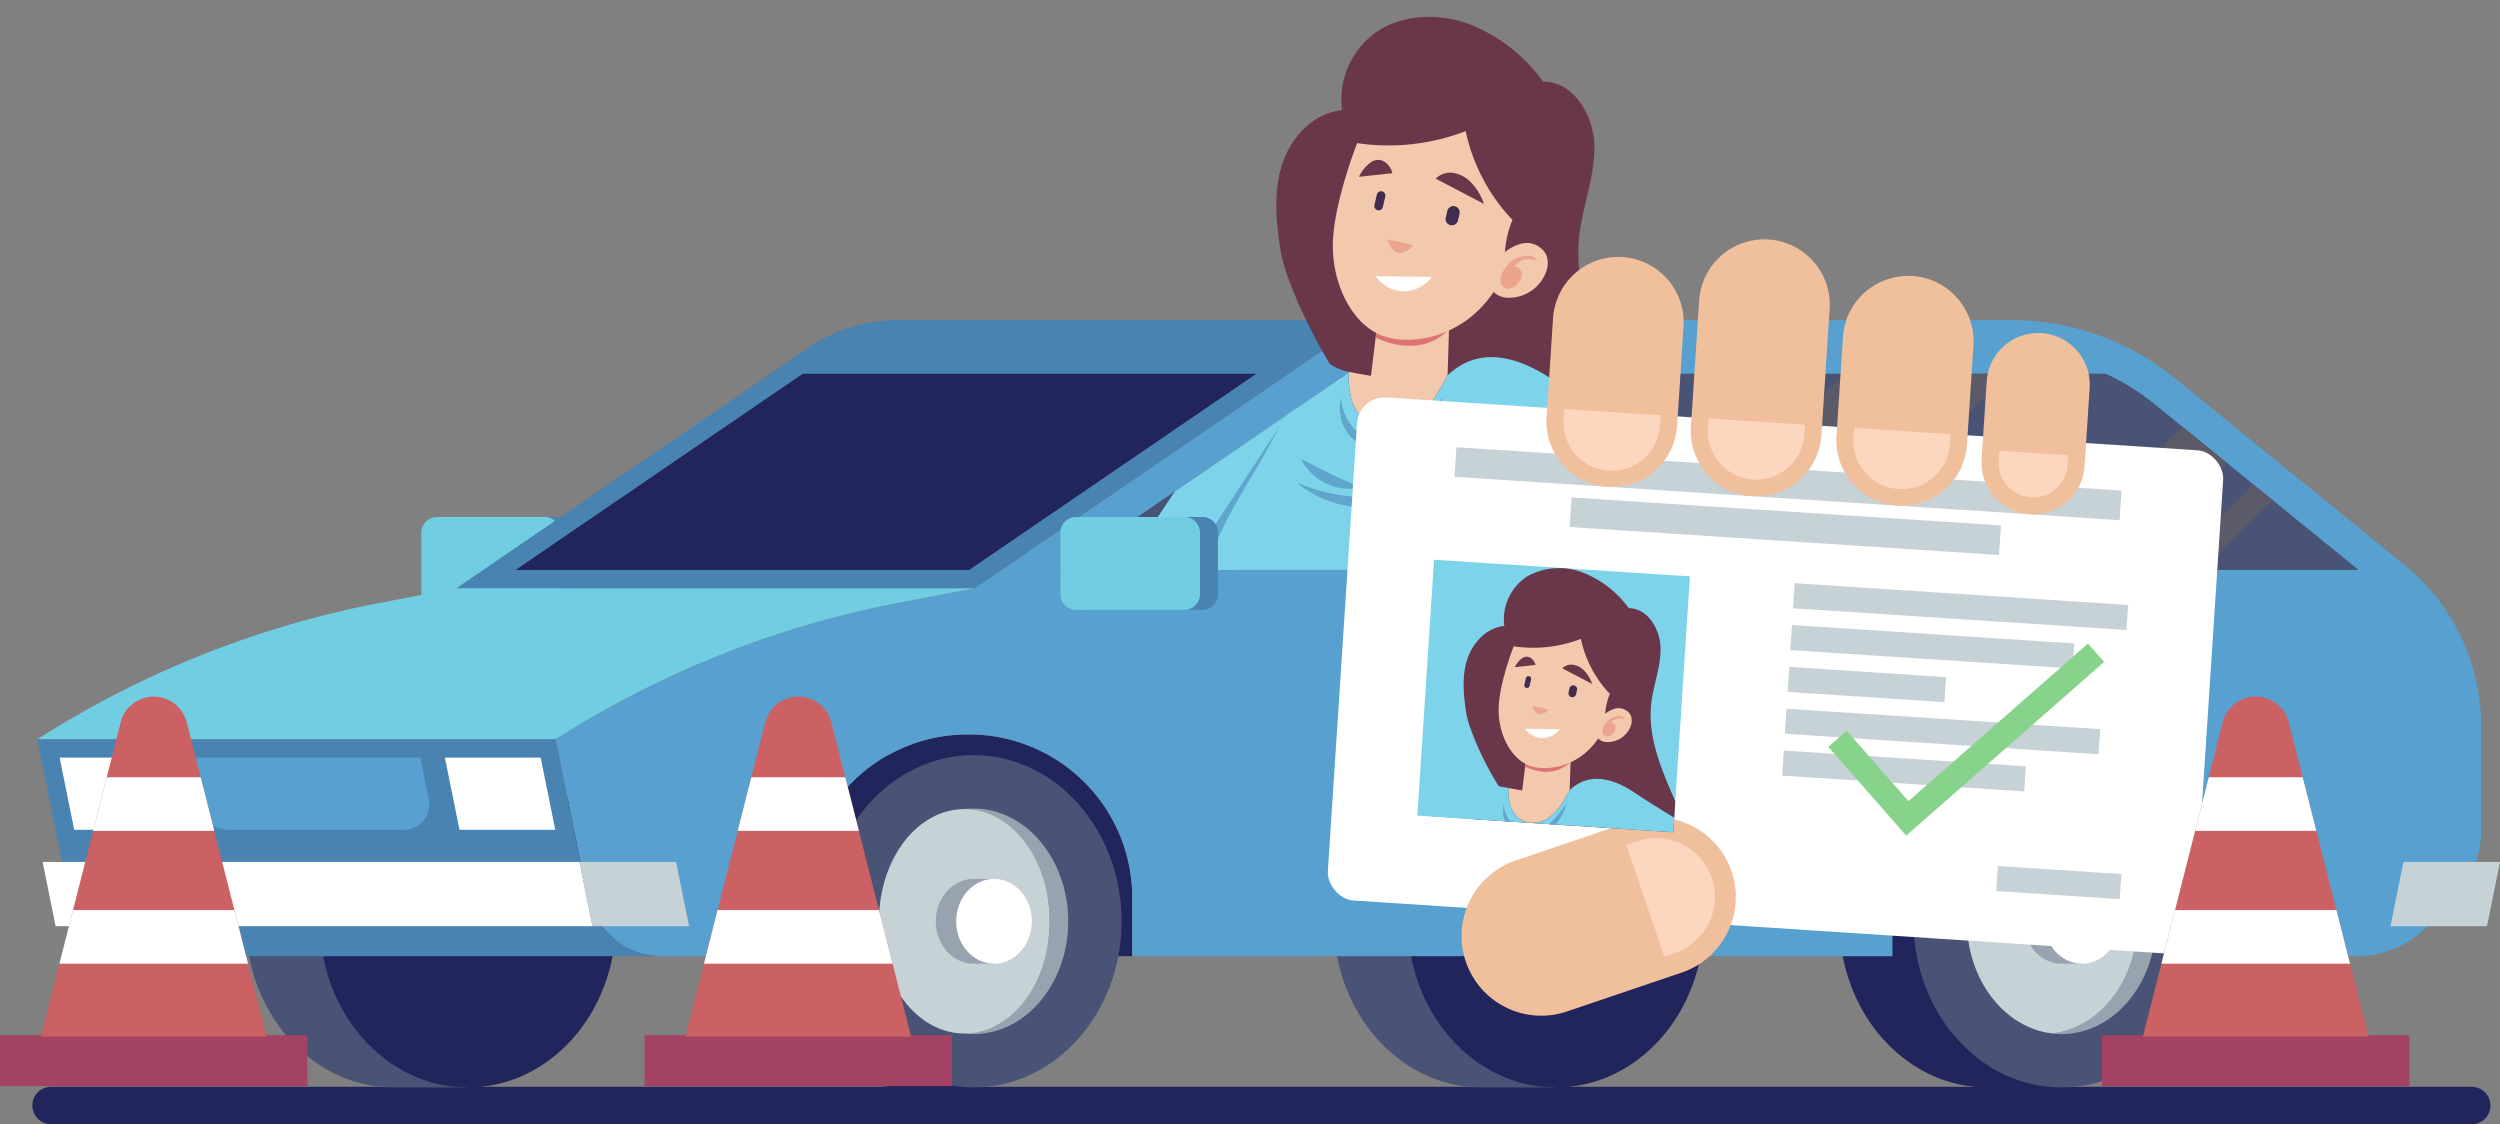 <svg xmlns="http://www.w3.org/2000/svg" xmlns:xlink="http://www.w3.org/1999/xlink" width="469.701" height="211.215" viewBox="0 0 469.701 211.215">
  <rect x="0" y="0" width="469.701" height="211.215" fill="#808080" stroke="none"/>
  <defs>
    <clipPath id="clip-path">
      <path id="Trazado_117601" data-name="Trazado 117601" d="M621.532,13.247c.954-7.93,3.752-15.965,1.82-23.714a24.573,24.573,0,0,0-7.273-11.784,43.262,43.262,0,0,0-11.786-7.515,41.753,41.753,0,0,0-15.173-4.066A23.174,23.174,0,0,0,574.2-29.666c-4.217,3.155-8.552,8.311-8.189,13.567-3.925.068-7.449,2.835-9.294,6.3s-2.246,7.525-2.122,11.449a49.009,49.009,0,0,0,13.034,31.308,10.357,10.357,0,0,0,5.453,3.059h0c-.2.128-.684.576-.878.708L518.8,73.213H622.789V36.351C620.5,29.3,620.647,20.6,621.532,13.247Z" transform="translate(-518.798 33.862)" fill="none"/>
    </clipPath>
    <clipPath id="clip-path-2">
      <rect id="Rectángulo_34468" data-name="Rectángulo 34468" width="48.178" height="48.178" transform="translate(3.135 0) rotate(3.731)" fill="none"/>
    </clipPath>
  </defs>
  <g id="Grupo_84037" data-name="Grupo 84037" transform="translate(-364.177 33.862)">
    <g id="Grupo_84002" data-name="Grupo 84002" transform="translate(370.259 -33.862)">
      <path id="Trazado_117537" data-name="Trazado 117537" d="M827.213,131.708h-454.8a3.514,3.514,0,0,1-3.513-3.513h0a3.513,3.513,0,0,1,3.513-3.512h454.8a3.513,3.513,0,0,1,3.513,3.512h0A3.514,3.514,0,0,1,827.213,131.708Z" transform="translate(-368.899 79.508)" fill="#21255c"/>
      <g id="Grupo_84001" data-name="Grupo 84001" transform="translate(0.92)">
        <g id="Grupo_83972" data-name="Grupo 83972" transform="translate(72.154 97.133)">
          <path id="Rectángulo_34450" data-name="Rectángulo 34450" d="M2.92,0H23.294a2.919,2.919,0,0,1,2.919,2.919V14.527a2.92,2.92,0,0,1-2.92,2.92H2.92A2.92,2.92,0,0,1,0,14.527V2.92A2.92,2.92,0,0,1,2.92,0Z" transform="translate(3.384)" fill="#4883b2"/>
          <rect id="Rectángulo_34451" data-name="Rectángulo 34451" width="26.214" height="17.446" rx="2.919" fill="#70cde2"/>
        </g>
        <path id="Trazado_117538" data-name="Trazado 117538" d="M512.453,73.277H512.2a30.669,30.669,0,0,0-30.669,30.669v11h61.592v-11A30.669,30.669,0,0,0,512.453,73.277Z" transform="translate(-337.391 64.708)" fill="#21255c"/>
        <path id="Trazado_117539" data-name="Trazado 117539" d="M671.165,73.277h-.254a30.67,30.67,0,0,0-30.669,30.669v11h61.592v-11A30.669,30.669,0,0,0,671.165,73.277Z" transform="translate(-291.697 64.708)" fill="#21255c"/>
        <g id="Grupo_83973" data-name="Grupo 83973" transform="translate(134.195 141.878)">
          <path id="Trazado_117540" data-name="Trazado 117540" d="M501.621,76.3h13.906v8.083a33.845,33.845,0,0,1,0,46.264v8.083H501.621c-15.361,0-27.812-13.975-27.812-31.215S486.26,76.3,501.621,76.3Z" transform="translate(-473.809 -76.3)" fill="#21255c"/>
          <ellipse id="Elipse_4818" data-name="Elipse 4818" cx="27.812" cy="31.215" rx="27.812" ry="31.215" transform="translate(13.906 0)" fill="#495375"/>
          <path id="Trazado_117541" data-name="Trazado 117541" d="M520.885,105.272c0-10.979-7.047-20.032-16.036-21.079a15,15,0,0,1,1.741-.1c9.8,0,17.78,9.5,17.78,21.182s-7.976,21.182-17.78,21.182a15.284,15.284,0,0,1-1.741-.1C513.837,125.3,520.885,116.252,520.885,105.272Z" transform="translate(-464.872 -74.057)" fill="#99a3b0"/>
          <ellipse id="Elipse_4819" data-name="Elipse 4819" cx="16.037" cy="21.079" rx="16.037" ry="21.079" transform="translate(23.939 10.136)" fill="#c7d2d7"/>
          <path id="Trazado_117542" data-name="Trazado 117542" d="M507.787,94.354h3.833v1.269a8.5,8.5,0,0,1,0,13.389v1.269h-3.833c-3.918,0-7.1-3.565-7.1-7.963S503.869,94.354,507.787,94.354Z" transform="translate(-466.069 -71.102)" fill="#99a3b0"/>
          <path id="Trazado_117543" data-name="Trazado 117543" d="M503.668,102.317c0,4.4,3.176,7.963,7.1,7.963s7.1-3.565,7.1-7.963-3.177-7.963-7.1-7.963S503.668,97.919,503.668,102.317Z" transform="translate(-465.212 -71.102)" fill="#fff"/>
        </g>
        <g id="Grupo_83974" data-name="Grupo 83974" transform="translate(338.601 141.878)">
          <path id="Trazado_117544" data-name="Trazado 117544" d="M660.333,76.3H674.24v8.083a33.848,33.848,0,0,1,0,46.264v8.083H660.333c-15.36,0-27.812-13.975-27.812-31.215S644.974,76.3,660.333,76.3Z" transform="translate(-632.521 -76.3)" fill="#21255c"/>
          <ellipse id="Elipse_4820" data-name="Elipse 4820" cx="27.812" cy="31.215" rx="27.812" ry="31.215" transform="translate(13.907 0)" fill="#495375"/>
          <path id="Trazado_117545" data-name="Trazado 117545" d="M679.6,105.272c0-10.979-7.049-20.032-16.037-21.079a15,15,0,0,1,1.741-.1c9.8,0,17.78,9.5,17.78,21.182s-7.976,21.182-17.78,21.182a15.283,15.283,0,0,1-1.741-.1C672.549,125.3,679.6,116.252,679.6,105.272Z" transform="translate(-623.584 -74.057)" fill="#99a3b0"/>
          <path id="Trazado_117546" data-name="Trazado 117546" d="M651.109,105.249c0-10.979,7.049-20.032,16.037-21.079,8.988,1.047,16.037,10.1,16.037,21.079s-7.049,20.032-16.037,21.079C658.158,125.281,651.109,116.229,651.109,105.249Z" transform="translate(-627.169 -74.034)" fill="#c7d2d7"/>
          <path id="Trazado_117547" data-name="Trazado 117547" d="M666.5,94.354h3.831v1.269a8.5,8.5,0,0,1,0,13.389v1.269H666.5c-3.919,0-7.1-3.565-7.1-7.963S662.581,94.354,666.5,94.354Z" transform="translate(-624.781 -71.102)" fill="#99a3b0"/>
          <path id="Trazado_117548" data-name="Trazado 117548" d="M662.38,102.317c0,4.4,3.177,7.963,7.1,7.963s7.1-3.565,7.1-7.963-3.176-7.963-7.1-7.963S662.38,97.919,662.38,102.317Z" transform="translate(-623.924 -71.102)" fill="#fff"/>
        </g>
        <g id="Grupo_83975" data-name="Grupo 83975" transform="translate(39.182 141.878)">
          <path id="Trazado_117549" data-name="Trazado 117549" d="M427.848,76.3h13.906v8.083a33.845,33.845,0,0,1,0,46.264v8.083H427.848c-15.36,0-27.812-13.975-27.812-31.215S412.489,76.3,427.848,76.3Z" transform="translate(-400.036 -76.3)" fill="#495375"/>
          <ellipse id="Elipse_4821" data-name="Elipse 4821" cx="27.812" cy="31.215" rx="27.812" ry="31.215" transform="translate(13.906 0)" fill="#21255c"/>
          <path id="Trazado_117550" data-name="Trazado 117550" d="M447.113,105.272c0-10.979-7.049-20.032-16.037-21.079a15,15,0,0,1,1.741-.1c9.8,0,17.78,9.5,17.78,21.182s-7.976,21.182-17.78,21.182a15.284,15.284,0,0,1-1.741-.1C440.064,125.3,447.113,116.252,447.113,105.272Z" transform="translate(-391.099 -74.057)" fill="#21255c"/>
          <path id="Trazado_117551" data-name="Trazado 117551" d="M418.624,105.249c0-10.979,7.049-20.032,16.037-21.079,8.988,1.047,16.037,10.1,16.037,21.079s-7.049,20.032-16.037,21.079C425.673,125.281,418.624,116.229,418.624,105.249Z" transform="translate(-394.684 -74.034)" fill="#21255c"/>
        </g>
        <g id="Grupo_83976" data-name="Grupo 83976" transform="translate(243.59 141.878)">
          <path id="Trazado_117552" data-name="Trazado 117552" d="M586.56,76.3h13.907v8.083a33.845,33.845,0,0,1,0,46.264v8.083H586.56c-15.36,0-27.811-13.975-27.811-31.215S571.2,76.3,586.56,76.3Z" transform="translate(-558.749 -76.3)" fill="#495375"/>
          <ellipse id="Elipse_4822" data-name="Elipse 4822" cx="27.812" cy="31.215" rx="27.812" ry="31.215" transform="translate(13.906 0)" fill="#21255c"/>
          <path id="Trazado_117553" data-name="Trazado 117553" d="M605.825,105.272c0-10.979-7.049-20.032-16.037-21.079a15,15,0,0,1,1.742-.1c9.8,0,17.778,9.5,17.778,21.182s-7.976,21.182-17.778,21.182a15.286,15.286,0,0,1-1.742-.1C598.776,125.3,605.825,116.252,605.825,105.272Z" transform="translate(-549.813 -74.057)" fill="#21255c"/>
          <path id="Trazado_117554" data-name="Trazado 117554" d="M577.336,105.249c0-10.979,7.049-20.032,16.037-21.079,8.988,1.047,16.037,10.1,16.037,21.079s-7.049,20.032-16.037,21.079C584.385,125.281,577.336,116.229,577.336,105.249Z" transform="translate(-553.398 -74.034)" fill="#21255c"/>
        </g>
        <path id="Trazado_117555" data-name="Trazado 117555" d="M792.6,58.83,749.453,23.757a48.766,48.766,0,0,0-30.76-10.925H607.2a30.667,30.667,0,0,0-17.3,5.346L523.993,63.2l-14.315,2.742A184.169,184.169,0,0,0,445.23,91.6l5.881,29.08a14.565,14.565,0,0,0,14.275,11.676h26.6v-11A30.669,30.669,0,0,1,522.65,90.68h.254a30.669,30.669,0,0,1,30.669,30.669v11H696.387v-11A30.67,30.67,0,0,1,727.056,90.68h.254a30.669,30.669,0,0,1,30.669,30.669v11h25.613a18.529,18.529,0,0,0,13.289-5.617l4.875-5.019a18.524,18.524,0,0,0,5.238-12.909V89.083A38.99,38.99,0,0,0,792.6,58.83Z" transform="translate(-347.842 47.305)" fill="#57a0cf"/>
        <g id="Grupo_83978" data-name="Grupo 83978" transform="translate(0 60.137)">
          <path id="Trazado_117556" data-name="Trazado 117556" d="M434.062,54.686a184.185,184.185,0,0,0-64.449,25.649H467a184.169,184.169,0,0,1,64.448-25.649l14.315-2.742H448.378Z" transform="translate(-369.613 -1.571)" fill="#70cde2"/>
          <path id="Trazado_117557" data-name="Trazado 117557" d="M375.495,103.068a14.563,14.563,0,0,0,14.275,11.676h97.386a14.565,14.565,0,0,1-14.275-11.676L467,73.988H369.613Z" transform="translate(-369.613 4.775)" fill="#4883b2"/>
          <path id="Trazado_117558" data-name="Trazado 117558" d="M611.359,12.832H513.971a30.663,30.663,0,0,0-17.3,5.346L430.77,63.2h97.386l65.9-45.027A30.667,30.667,0,0,1,611.359,12.832Z" transform="translate(-352.005 -12.832)" fill="#4883b2"/>
          <path id="Trazado_117559" data-name="Trazado 117559" d="M493.354,20.655,439.4,57.518h85.211l53.954-36.863Z" transform="translate(-349.521 -10.58)" fill="#21255c"/>
          <g id="Grupo_83977" data-name="Grupo 83977" transform="translate(4.199 82.198)">
            <path id="Trazado_117560" data-name="Trazado 117560" d="M449.815,90.221l-2.744-13.566H429.076l2.744,13.566Z" transform="translate(-356.692 -76.655)" fill="#fff"/>
            <path id="Trazado_117561" data-name="Trazado 117561" d="M390.835,76.655H372.873l2.744,13.566h17.962Z" transform="translate(-372.873 -76.655)" fill="#fff"/>
            <path id="Trazado_117562" data-name="Trazado 117562" d="M437.175,84.46l-1.579-7.8H390.429l1.406,6.957a8.245,8.245,0,0,0,8.08,6.61h32.545A4.809,4.809,0,0,0,437.175,84.46Z" transform="translate(-367.819 -76.655)" fill="#57a0cf"/>
          </g>
        </g>
        <path id="Trazado_117563" data-name="Trazado 117563" d="M572.8,20.655c-.2.126-.4.242-.6.375L518.8,57.517H622.789V20.655Z" transform="translate(-326.662 49.557)" fill="#495375"/>
        <rect id="Rectángulo_34452" data-name="Rectángulo 34452" width="64.848" height="36.863" transform="translate(303.086 70.212)" fill="#495375"/>
        <path id="Trazado_117564" data-name="Trazado 117564" d="M683.52,26.3a42.486,42.486,0,0,0-9.1-5.647H660.7V57.517h61.219Z" transform="translate(-285.807 49.557)" fill="#495375"/>
        <g id="Grupo_83979" data-name="Grupo 83979" transform="translate(231.845 70.212)">
          <path id="Trazado_117565" data-name="Trazado 117565" d="M586.833,20.655l-37.2,36.863h15.351l37.2-36.863Z" transform="translate(-549.63 -20.655)" fill="#5a5a68"/>
          <path id="Trazado_117566" data-name="Trazado 117566" d="M608.479,24.478V20.655h-2.771L568.5,57.518h6.63Z" transform="translate(-544.196 -20.655)" fill="#5a5a68"/>
          <path id="Trazado_117567" data-name="Trazado 117567" d="M641.335,20.655l-36.39,36.057v.806h14.538l37.2-36.863Z" transform="translate(-533.705 -20.655)" fill="#5a5a68"/>
          <path id="Trazado_117568" data-name="Trazado 117568" d="M664.541,23.112V20.655h-4.15l-37.2,36.863h6.63Z" transform="translate(-528.452 -20.655)" fill="#5a5a68"/>
          <path id="Trazado_117569" data-name="Trazado 117569" d="M696.5,36.786,680.261,52.874h6.63l13.248-13.127Z" transform="translate(-512.021 -16.01)" fill="#5a5a68"/>
          <path id="Trazado_117570" data-name="Trazado 117570" d="M688.578,28.358,661.387,55.3h15.351l20.272-20.087Z" transform="translate(-517.454 -18.437)" fill="#5a5a68"/>
        </g>
        <g id="Grupo_83980" data-name="Grupo 83980" transform="translate(267.529 118.633)">
          <path id="Rectángulo_34453" data-name="Rectángulo 34453" d="M1.721,0H21.74a1.721,1.721,0,0,1,1.721,1.721v6.3a0,0,0,0,1,0,0H0a0,0,0,0,1,0,0v-6.3A1.721,1.721,0,0,1,1.721,0Z" transform="translate(0 0)" fill="#4883b2"/>
          <path id="Rectángulo_34454" data-name="Rectángulo 34454" d="M1.721,0H21.74a1.721,1.721,0,0,1,1.721,1.721v2.29a0,0,0,0,1,0,0H0a0,0,0,0,1,0,0V1.721A1.721,1.721,0,0,1,1.721,0Z" transform="translate(0 0)" fill="#70cde2"/>
        </g>
        <rect id="Rectángulo_34455" data-name="Rectángulo 34455" width="2.514" height="99.599" transform="translate(298.35 70.212)" fill="#70cde2"/>
        <path id="Trazado_117571" data-name="Trazado 117571" d="M372.837,103.956l-2.443-12.078h100.87l2.443,12.078Z" transform="translate(-369.388 70.063)" fill="#fff"/>
        <path id="Trazado_117572" data-name="Trazado 117572" d="M448.715,91.878h18.14l2.443,12.078h-18.14Z" transform="translate(-346.839 70.063)" fill="#c7d2d7"/>
        <path id="Trazado_117573" data-name="Trazado 117573" d="M733.479,91.878h-18.14L712.9,103.956h18.14Z" transform="translate(-270.779 70.063)" fill="#c7d2d7"/>
        <g id="Grupo_83999" data-name="Grupo 83999" transform="translate(192.136)">
          <g id="Grupo_83998" data-name="Grupo 83998" clip-path="url(#clip-path)">
            <g id="Grupo_83997" data-name="Grupo 83997" transform="translate(-3.22 3.173)">
              <path id="Trazado_117574" data-name="Trazado 117574" d="M563.765-13.852c-5.386.473-9.684,5.144-11.3,10.3s-1.066,10.73-.252,16.076,6.53,17.674,11.117,24.058c-.985,8.2-15.754,7.64-16.506,15.864-.9,9.852,4.505,19.583,12.33,25.636s17.753,8.835,27.6,9.823c11.246,1.128,24.148-.686,30.871-9.773,4.725-6.388,5.262-15.072,3.6-22.841s-5.279-14.955-8.285-22.31-5.458-15.232-4.612-23.132c.612-5.711,2.931-11.214,2.848-16.955s-3.9-12.187-9.643-12.141a31.206,31.206,0,0,0-13.608-10.687c-5.441-2.1-11.847-2.061-16.9.853A15.5,15.5,0,0,0,563.765-13.852Z" transform="translate(-507.538 31.398)" fill="#6a3649"/>
              <g id="Grupo_83983" data-name="Grupo 83983" transform="translate(0 65.268)">
                <g id="Grupo_83981" data-name="Grupo 83981" transform="translate(2.891 69.042)">
                  <path id="Trazado_117575" data-name="Trazado 117575" d="M535.287,72.888l-1.951,29.363,5.28,5.66-8.611,21.46-5.05-15.693a101.833,101.833,0,0,1-4.281-20.015l-2.131-19.3Z" transform="translate(-518.543 -72.888)" fill="#f2c9ad"/>
                  <path id="Trazado_117576" data-name="Trazado 117576" d="M535.287,72.888,534.9,78.77c-6.961,5.5-15.708,1.433-15.708,1.433l-.644-5.836Z" transform="translate(-518.543 -72.888)" fill="#eba58e"/>
                </g>
                <g id="Grupo_83982" data-name="Grupo 83982" transform="translate(0 0)">
                  <path id="Trazado_117577" data-name="Trazado 117577" d="M567.025,19.5h0a14.03,14.03,0,0,0-14.154,6.026L522.323,71.349a19.048,19.048,0,0,0-2.626,5.922l-3.4,13.505c7.744,3.965,20.837,1.23,20.837,1.23l1.4-11.366,11.1-15.385Z" transform="translate(-516.298 -19.28)" fill="#7dd3e9"/>
                  <path id="Trazado_117578" data-name="Trazado 117578" d="M541.051,48.9l13.586-20.735,1.745.214L543.339,62.7l-3.289,4.557-1.066-3.381A17.635,17.635,0,0,1,541.051,48.9Z" transform="translate(-510.002 -16.721)" fill="#5fa5cc"/>
                </g>
              </g>
              <path id="Trazado_117579" data-name="Trazado 117579" d="M627.716,28.983c-9.152-5.032-24.493,1.092-24.493,1.092C611.078,37.175,625.376,32.882,627.716,28.983Z" transform="translate(-491.272 48.21)" fill="#5fa5cc"/>
              <g id="Grupo_83984" data-name="Grupo 83984" transform="translate(57.483 54.862)">
                <path id="Trazado_117580" data-name="Trazado 117580" d="M564.8,32.769a8.228,8.228,0,0,1-3.579-5.55,17.623,17.623,0,0,1-.267-4.175l4.15.746L566.646,11.2l13.2,1.621L579.5,23.7c-1.583,2.814-3.121,5.89-5.669,7.87S567.578,34.407,564.8,32.769Z" transform="translate(-560.931 -11.2)" fill="#f2c9ad"/>
                <path id="Trazado_117581" data-name="Trazado 117581" d="M578.716,12.821l-.071,2.231c-5.7,5.884-13.791,1.542-13.791,1.542l.662-5.394Z" transform="translate(-559.801 -11.2)" fill="#de7274"/>
              </g>
              <g id="Grupo_83988" data-name="Grupo 83988" transform="translate(54.495 21.463)">
                <g id="Grupo_83986" data-name="Grupo 83986">
                  <path id="Trazado_117582" data-name="Trazado 117582" d="M583.573-14.733a34.584,34.584,0,0,0,8.781,16.671A19.9,19.9,0,0,0,591,11.457c-5.519,12.812-17.828,14.44-23.422,12.108s-9.3-10.01-8.941-17.751,4.551-18.291,4.551-18.291A40.362,40.362,0,0,0,583.573-14.733Z" transform="translate(-558.611 14.733)" fill="#f2c9ad"/>
                  <g id="Grupo_83985" data-name="Grupo 83985" transform="translate(4.912 5.403)">
                    <path id="Trazado_117583" data-name="Trazado 117583" d="M582.672-2.815,573.627-7.55a3.831,3.831,0,0,1,3.441-1.057,6.023,6.023,0,0,1,3.14,1.714A10.623,10.623,0,0,1,582.672-2.815Z" transform="translate(-559.2 11.078)" fill="#6a3649"/>
                    <path id="Trazado_117584" data-name="Trazado 117584" d="M575.977-.214h0a1.177,1.177,0,0,1-.885-1.41l.288-1.26a1.179,1.179,0,0,1,1.412-.885h0a1.178,1.178,0,0,1,.885,1.412L577.388-1.1A1.179,1.179,0,0,1,575.977-.214Z" transform="translate(-558.787 12.478)" fill="#422c4f"/>
                    <path id="Trazado_117585" data-name="Trazado 117585" d="M562.425-7.36l6.273-.68a3.471,3.471,0,0,0-1.844-2.348,2.389,2.389,0,0,0-2.192.3A6.977,6.977,0,0,0,562.425-7.36Z" transform="translate(-562.425 10.538)" fill="#6a3649"/>
                    <path id="Trazado_117586" data-name="Trazado 117586" d="M565.3-2.39h0A.814.814,0,0,0,566.273-3l.451-1.968a.814.814,0,0,0-.612-.975h0a.814.814,0,0,0-.975.612l-.451,1.968A.813.813,0,0,0,565.3-2.39Z" transform="translate(-561.78 11.854)" fill="#422c4f"/>
                    <path id="Trazado_117587" data-name="Trazado 117587" d="M564.841,6.422l10.609.148A6.981,6.981,0,0,1,570.074,9.3,6.859,6.859,0,0,1,564.841,6.422Z" transform="translate(-561.729 15.421)" fill="#fff"/>
                    <path id="Trazado_117588" data-name="Trazado 117588" d="M566.563,1.119a36.627,36.627,0,0,1,4.848,1.044,3.126,3.126,0,0,1-2.772,1.388C567.544,3.4,566.983,2.14,566.563,1.119Z" transform="translate(-561.234 13.894)" fill="#eba58e"/>
                  </g>
                </g>
                <g id="Grupo_83987" data-name="Grupo 83987" transform="translate(29.458 21.043)">
                  <path id="Trazado_117589" data-name="Trazado 117589" d="M587.361,1.721a4.193,4.193,0,0,1,4.758,2.043,4.526,4.526,0,0,1-.048,3.311,7.442,7.442,0,0,1-7.05,4.79,3.853,3.853,0,0,1-2.815-1.114,3.47,3.47,0,0,1-.662-2.85A8.247,8.247,0,0,1,587.361,1.721Z" transform="translate(-581.483 -1.606)" fill="#f2c9ad"/>
                  <path id="Trazado_117590" data-name="Trazado 117590" d="M590.05,4.448a2.148,2.148,0,0,0-1.386-.95,3.577,3.577,0,0,0-1.709.085,5.481,5.481,0,0,0-3.747,3.654,2.035,2.035,0,0,0,.31,2.074,1.529,1.529,0,0,0,1.405.294,2.825,2.825,0,0,0,1.256-.783,2.721,2.721,0,0,0,.918-1.949,1.437,1.437,0,0,0-1.388-1.419,3.667,3.667,0,0,1,1.831-1.271A4.7,4.7,0,0,1,590.05,4.448Z" transform="translate(-581.026 -1.081)" fill="#eba58e"/>
                </g>
              </g>
              <g id="Grupo_83996" data-name="Grupo 83996" transform="translate(21.433 63.926)">
                <path id="Trazado_117591" data-name="Trazado 117591" d="M547.661,81.9c.945-7.7-6.172-14.405-5.181-22.471s6.778-15.792,10.779-23.117S562.233,19.8,562.233,19.8l6.776,1.216a17.623,17.623,0,0,0,.267,4.175,8.228,8.228,0,0,0,3.579,5.55c2.782,1.638,6.488.779,9.037-1.2s4.087-5.056,5.669-7.87c6.615-6.383,14.825-2.522,19.75.813S623.458,32.6,623.458,32.6c9.393,2.916,21.176.92,24.493-1.092L649.5,45.736a14.118,14.118,0,0,1-3.489,10.918h0a14.117,14.117,0,0,1-17.693,2.787l-16.654-9.78c-1.419,9.533-12.963,28.276-13.626,39.733s9.3,28.868,9.753,38.788c-35.348,1.43-65.494-7.669-74.854-13.285C544.312,94.024,546.715,89.6,547.661,81.9Z" transform="translate(-532.94 -18.238)" fill="#7dd3e9"/>
                <path id="Trazado_117592" data-name="Trazado 117592" d="M574.1,70.6c-5.14-.229-9.941-2.556-15-3.52a28.809,28.809,0,0,0-13.976.851c-.309-3.445-1.925-6.738-3.3-10.1l47.66,5.852A19.377,19.377,0,0,1,574.1,70.6Z" transform="translate(-530.379 -6.841)" fill="#5fa5cc"/>
                <path id="Trazado_117593" data-name="Trazado 117593" d="M587.913,44.564a11.412,11.412,0,0,1-4.745-8.329l14.038,8.244c-.076.51-.187,1.052-.318,1.612A10.923,10.923,0,0,1,587.913,44.564Z" transform="translate(-518.479 -13.056)" fill="#5fa5cc"/>
                <path id="Trazado_117594" data-name="Trazado 117594" d="M603.356,29.387,608.995,48.9C600.054,41.724,603.356,29.387,603.356,29.387Z" transform="translate(-512.838 -15.028)" fill="#5fa5cc"/>
                <g id="Grupo_83995" data-name="Grupo 83995" transform="translate(5.076 7.41)">
                  <g id="Grupo_83989" data-name="Grupo 83989" transform="translate(29.283)">
                    <path id="Trazado_117595" data-name="Trazado 117595" d="M559.905,24.139a8.937,8.937,0,0,0,2.429,5.891,7.971,7.971,0,0,0,6.273,2.352,10.358,10.358,0,0,0,6.177-3.155A40.36,40.36,0,0,0,579,23.991a19.831,19.831,0,0,1-3.131,6.208,11.955,11.955,0,0,1-3.014,2.724,9.088,9.088,0,0,1-4.092,1.391,8.631,8.631,0,0,1-7.539-3.349A7.9,7.9,0,0,1,559.905,24.139Z" transform="translate(-559.618 -23.991)" fill="#5fa5cc"/>
                  </g>
                  <g id="Grupo_83990" data-name="Grupo 83990" transform="translate(21.293 13.953)">
                    <path id="Trazado_117596" data-name="Trazado 117596" d="M553.414,37.078a35.229,35.229,0,0,0,6.81,2.08A28.667,28.667,0,0,0,575.78,37.94a35.373,35.373,0,0,0,6.4-3.115,19.149,19.149,0,0,1-5.785,4.524,21.387,21.387,0,0,1-16.568,1.3A19.121,19.121,0,0,1,553.414,37.078Z" transform="translate(-553.414 -34.825)" fill="#5fa5cc"/>
                  </g>
                  <g id="Grupo_83991" data-name="Grupo 83991" transform="translate(21.983 11.684)">
                    <path id="Trazado_117597" data-name="Trazado 117597" d="M553.95,33.063c1.686.823,3.582,1.889,5.543,2.833s3.968,1.784,5.659,2.6a10.27,10.27,0,0,1-11.2-5.43Z" transform="translate(-553.95 -33.063)" fill="#5fa5cc"/>
                  </g>
                  <g id="Grupo_83992" data-name="Grupo 83992" transform="translate(0 86.703)">
                    <path id="Trazado_117598" data-name="Trazado 117598" d="M536.881,91.312c4.3,1.555,9.287,3.231,14.681,4.706a158.5,158.5,0,0,0,17.04,3.687,158.223,158.223,0,0,0,17.349,1.727c5.586.254,10.843.189,15.418.032a90.938,90.938,0,0,1-15.438,1.58,102.3,102.3,0,0,1-17.662-1.217,102.369,102.369,0,0,1-17.183-4.269A91.085,91.085,0,0,1,536.881,91.312Z" transform="translate(-536.881 -91.312)" fill="#5fa5cc"/>
                  </g>
                  <g id="Grupo_83993" data-name="Grupo 83993" transform="translate(13.519 88.367)">
                    <path id="Trazado_117599" data-name="Trazado 117599" d="M547.378,92.6c2.685.433,5.731.907,8.978,1.242a99.469,99.469,0,0,0,10.131.545,99.139,99.139,0,0,0,10.131-.54c3.247-.332,6.294-.8,8.979-1.235a38.2,38.2,0,0,1-8.653,3.146,45.58,45.58,0,0,1-20.914-.005A38.215,38.215,0,0,1,547.378,92.6Z" transform="translate(-547.378 -92.604)" fill="#5fa5cc"/>
                  </g>
                  <g id="Grupo_83994" data-name="Grupo 83994" transform="translate(7.48 79.527)">
                    <path id="Trazado_117600" data-name="Trazado 117600" d="M542.689,85.74a82.3,82.3,0,0,0,9.266,4.5,82.29,82.29,0,0,0,9.823,3.109,25.8,25.8,0,0,1-19.089-7.613Z" transform="translate(-542.689 -85.74)" fill="#5fa5cc"/>
                  </g>
                </g>
              </g>
            </g>
          </g>
        </g>
        <g id="Grupo_84000" data-name="Grupo 84000" transform="translate(192.23 97.133)">
          <path id="Rectángulo_34456" data-name="Rectángulo 34456" d="M2.92,0H23.294a2.919,2.919,0,0,1,2.919,2.919V14.527a2.92,2.92,0,0,1-2.92,2.92H2.92A2.92,2.92,0,0,1,0,14.527V2.92A2.92,2.92,0,0,1,2.92,0Z" transform="translate(3.384)" fill="#4883b2"/>
          <path id="Rectángulo_34457" data-name="Rectángulo 34457" d="M2.92,0H23.294a2.919,2.919,0,0,1,2.919,2.919V14.527a2.92,2.92,0,0,1-2.92,2.92H2.919A2.919,2.919,0,0,1,0,14.527V2.92A2.92,2.92,0,0,1,2.92,0Z" fill="#70cde2"/>
        </g>
      </g>
    </g>
    <g id="Grupo_84029" data-name="Grupo 84029" transform="translate(613.315 11.107)">
      <rect id="Rectángulo_34458" data-name="Rectángulo 34458" width="163.07" height="94.724" rx="5.184" transform="translate(6.164 29.361) rotate(3.731)" fill="#fff"/>
      <rect id="Rectángulo_34459" data-name="Rectángulo 34459" width="125.232" height="5.569" transform="translate(24.491 39.053) rotate(3.731)" fill="#c7d2d7"/>
      <g id="Grupo_84007" data-name="Grupo 84007" transform="translate(41.412 0)">
        <g id="Grupo_84003" data-name="Grupo 84003" transform="translate(0 3.31)">
          <path id="Trazado_117602" data-name="Trazado 117602" d="M601.26,46.8h0A12.283,12.283,0,0,1,589.8,33.744l1.214-18.635A12.285,12.285,0,0,1,604.075,3.651h0a12.285,12.285,0,0,1,11.459,13.058l-1.216,18.633A12.283,12.283,0,0,1,601.26,46.8Z" transform="translate(-589.775 -3.625)" fill="#f0bf9c"/>
          <path id="Trazado_117603" data-name="Trazado 117603" d="M592.282,27.567A9.08,9.08,0,1,0,610.4,28.748l.116-1.759L592.4,25.806Z" transform="translate(-589.059 2.762)" fill="#fcd6be"/>
        </g>
        <g id="Grupo_84004" data-name="Grupo 84004" transform="translate(81.734 17.594)">
          <path id="Trazado_117604" data-name="Trazado 117604" d="M662.3,48.78h0a9.69,9.69,0,0,1-9.04-10.3l.958-14.7a9.691,9.691,0,0,1,10.3-9.04h0a9.69,9.69,0,0,1,9.04,10.3l-.958,14.7A9.692,9.692,0,0,1,662.3,48.78Z" transform="translate(-653.238 -14.716)" fill="#f0bf9c"/>
          <path id="Trazado_117605" data-name="Trazado 117605" d="M655.859,31.9l-.12,1.837a6.487,6.487,0,1,0,12.947.845l.12-1.838Z" transform="translate(-652.522 -9.768)" fill="#fcd6be"/>
        </g>
        <g id="Grupo_84005" data-name="Grupo 84005" transform="translate(54.466 6.862)">
          <path id="Trazado_117606" data-name="Trazado 117606" d="M643.55,49.559h0A12.283,12.283,0,0,1,632.092,36.5l1.214-18.635A12.285,12.285,0,0,1,646.365,6.409h0a12.285,12.285,0,0,1,11.458,13.058L656.607,38.1A12.282,12.282,0,0,1,643.55,49.559Z" transform="translate(-632.065 -6.382)" fill="#f0bf9c"/>
          <path id="Trazado_117607" data-name="Trazado 117607" d="M634.573,30.325a9.08,9.08,0,1,0,18.121,1.181l.115-1.759-18.121-1.182Z" transform="translate(-631.349 0.004)" fill="#fcd6be"/>
        </g>
        <g id="Grupo_84006" data-name="Grupo 84006" transform="translate(27.114)">
          <path id="Trazado_117608" data-name="Trazado 117608" d="M622.313,49.309h0a12.284,12.284,0,0,1-11.458-13.057L612.4,12.539A12.285,12.285,0,0,1,625.458,1.081h0a12.284,12.284,0,0,1,11.459,13.058l-1.545,23.712A12.284,12.284,0,0,1,622.313,49.309Z" transform="translate(-610.828 -1.055)" fill="#f0bf9c"/>
          <path id="Trazado_117609" data-name="Trazado 117609" d="M613.336,28.94a9.08,9.08,0,1,0,18.121,1.181l.115-1.759-18.121-1.182Z" transform="translate(-610.112 6.467)" fill="#fcd6be"/>
        </g>
      </g>
      <rect id="Rectángulo_34460" data-name="Rectángulo 34460" width="80.837" height="5.569" transform="matrix(0.998, 0.065, -0.065, 0.998, 46.121, 48.492)" fill="#c7d2d7"/>
      <rect id="Rectángulo_34461" data-name="Rectángulo 34461" width="48.178" height="48.178" transform="translate(20.294 60.187) rotate(3.731)" fill="#7dd3e9"/>
      <rect id="Rectángulo_34462" data-name="Rectángulo 34462" width="62.792" height="4.717" transform="translate(88.045 64.605) rotate(3.731)" fill="#c7d2d7"/>
      <rect id="Rectángulo_34463" data-name="Rectángulo 34463" width="53.179" height="4.717" transform="translate(87.532 72.465) rotate(3.731)" fill="#c7d2d7"/>
      <rect id="Rectángulo_34464" data-name="Rectángulo 34464" width="29.536" height="4.717" transform="translate(87.02 80.326) rotate(3.731)" fill="#c7d2d7"/>
      <rect id="Rectángulo_34465" data-name="Rectángulo 34465" width="59.073" height="4.717" transform="translate(86.507 88.186) rotate(3.731)" fill="#c7d2d7"/>
      <rect id="Rectángulo_34466" data-name="Rectángulo 34466" width="45.588" height="4.717" transform="translate(85.994 96.046) rotate(3.731)" fill="#c7d2d7"/>
      <rect id="Rectángulo_34467" data-name="Rectángulo 34467" width="23.269" height="4.717" transform="translate(126.213 117.738) rotate(3.731)" fill="#c7d2d7"/>
      <g id="Grupo_84008" data-name="Grupo 84008" transform="translate(25.456 108.587)">
        <path id="Trazado_117610" data-name="Trazado 117610" d="M628.124,95.544h0a14.98,14.98,0,0,1-9.38,19l-21.567,7.308a14.98,14.98,0,0,1-18.994-9.381h0a14.978,14.978,0,0,1,9.38-18.994l21.567-7.308A14.978,14.978,0,0,1,628.124,95.544Z" transform="translate(-577.386 -85.367)" fill="#f0bf9c"/>
        <path id="Trazado_117611" data-name="Trazado 117611" d="M610.569,109.964a11.072,11.072,0,1,0-7.107-20.974l-2.036.69,7.107,20.974Z" transform="translate(-570.465 -84.493)" fill="#fcd6be"/>
      </g>
      <g id="Grupo_84027" data-name="Grupo 84027" transform="translate(17.159 60.187)">
        <g id="Grupo_84026" data-name="Grupo 84026" clip-path="url(#clip-path-2)">
          <g id="Grupo_84025" data-name="Grupo 84025" transform="translate(-18.482 1.589)">
            <path id="Trazado_117612" data-name="Trazado 117612" d="M585.987,59.886c-3.336.292-6,3.185-7,6.38s-.659,6.644-.156,9.954,4.044,10.945,6.884,14.9c-.609,5.077-9.755,4.732-10.221,9.824-.558,6.1,2.79,12.127,7.636,15.875s10.992,5.471,17.089,6.083c6.964.7,14.954-.425,19.116-6.052,2.926-3.955,3.258-9.332,2.227-14.144s-3.27-9.26-5.131-13.815-3.379-9.431-2.855-14.324c.379-3.535,1.815-6.943,1.763-10.5s-2.415-7.547-5.971-7.519a19.324,19.324,0,0,0-8.427-6.617,12.349,12.349,0,0,0-10.466.528A9.6,9.6,0,0,0,585.987,59.886Z" transform="translate(-551.168 -49.021)" fill="#6a3649"/>
            <g id="Grupo_84011" data-name="Grupo 84011" transform="translate(0 40.416)">
              <g id="Grupo_84009" data-name="Grupo 84009" transform="translate(1.79 42.754)">
                <path id="Trazado_117613" data-name="Trazado 117613" d="M568.352,113.6l-1.209,18.183,3.271,3.5-5.333,13.29-3.127-9.719a63.079,63.079,0,0,1-2.651-12.394l-1.32-11.948Z" transform="translate(-557.983 -113.598)" fill="#f2c9ad"/>
                <path id="Trazado_117614" data-name="Trazado 117614" d="M568.352,113.6l-.242,3.642c-4.311,3.405-9.728.887-9.728.887l-.4-3.613Z" transform="translate(-557.983 -113.598)" fill="#eba58e"/>
              </g>
              <g id="Grupo_84010" data-name="Grupo 84010">
                <path id="Trazado_117615" data-name="Trazado 117615" d="M588.005,80.539h0a8.692,8.692,0,0,0-8.765,3.732l-18.917,28.374a11.792,11.792,0,0,0-1.625,3.668l-2.1,8.362c4.795,2.455,12.9.761,12.9.761l.864-7.038,6.876-9.527Z" transform="translate(-556.593 -80.402)" fill="#7dd3e9"/>
                <path id="Trazado_117616" data-name="Trazado 117616" d="M571.92,98.745l8.414-12.84,1.081.133-8.076,21.249-2.036,2.822-.661-2.094A10.92,10.92,0,0,1,571.92,98.745Z" transform="translate(-552.694 -78.817)" fill="#5fa5cc"/>
              </g>
            </g>
            <path id="Trazado_117617" data-name="Trazado 117617" d="M625.588,86.411c-5.668-3.117-15.168.676-15.168.676C615.284,91.483,624.139,88.826,625.588,86.411Z" transform="translate(-541.096 -38.609)" fill="#5fa5cc"/>
            <g id="Grupo_84012" data-name="Grupo 84012" transform="translate(35.596 33.973)">
              <path id="Trazado_117618" data-name="Trazado 117618" d="M586.625,88.755a5.094,5.094,0,0,1-2.216-3.436,10.856,10.856,0,0,1-.165-2.586l2.569.462.957-7.8,8.173,1-.211,6.734c-.98,1.743-1.933,3.647-3.511,4.873A5.158,5.158,0,0,1,586.625,88.755Z" transform="translate(-584.231 -75.399)" fill="#f2c9ad"/>
              <path id="Trazado_117619" data-name="Trazado 117619" d="M595.244,76.4l-.042,1.382c-3.531,3.643-8.54.954-8.54.954l.41-3.34Z" transform="translate(-583.532 -75.399)" fill="#de7274"/>
            </g>
            <g id="Grupo_84016" data-name="Grupo 84016" transform="translate(33.745 13.291)">
              <g id="Grupo_84014" data-name="Grupo 84014">
                <path id="Trazado_117620" data-name="Trazado 117620" d="M598.253,59.34a21.418,21.418,0,0,0,5.438,10.324,12.318,12.318,0,0,0-.841,5.893c-3.417,7.935-11.04,8.942-14.5,7.5s-5.757-6.2-5.537-10.992,2.818-11.327,2.818-11.327A24.988,24.988,0,0,0,598.253,59.34Z" transform="translate(-582.795 -59.34)" fill="#f2c9ad"/>
                <g id="Grupo_84013" data-name="Grupo 84013" transform="translate(3.041 3.346)">
                  <path id="Trazado_117621" data-name="Trazado 117621" d="M597.694,66.72l-5.6-2.933a2.374,2.374,0,0,1,2.131-.654,3.734,3.734,0,0,1,1.944,1.061A6.567,6.567,0,0,1,597.694,66.72Z" transform="translate(-583.159 -61.603)" fill="#6a3649"/>
                  <path id="Trazado_117622" data-name="Trazado 117622" d="M593.549,68.331h0a.73.73,0,0,1-.549-.874l.179-.779a.728.728,0,0,1,.873-.547h0A.729.729,0,0,1,594.6,67l-.179.779A.729.729,0,0,1,593.549,68.331Z" transform="translate(-582.903 -60.736)" fill="#422c4f"/>
                  <path id="Trazado_117623" data-name="Trazado 117623" d="M585.156,63.906l3.886-.421a2.151,2.151,0,0,0-1.142-1.454,1.479,1.479,0,0,0-1.357.187A4.31,4.31,0,0,0,585.156,63.906Z" transform="translate(-585.156 -61.938)" fill="#6a3649"/>
                  <path id="Trazado_117624" data-name="Trazado 117624" d="M586.936,66.983h0a.5.5,0,0,0,.6-.379l.279-1.218a.506.506,0,0,0-.379-.6h0a.5.5,0,0,0-.6.379l-.279,1.22A.5.5,0,0,0,586.936,66.983Z" transform="translate(-584.756 -61.123)" fill="#422c4f"/>
                  <path id="Trazado_117625" data-name="Trazado 117625" d="M586.653,72.44l6.568.091a4.321,4.321,0,0,1-3.328,1.687A4.243,4.243,0,0,1,586.653,72.44Z" transform="translate(-584.725 -58.914)" fill="#fff"/>
                  <path id="Trazado_117626" data-name="Trazado 117626" d="M587.719,69.156a22.573,22.573,0,0,1,3,.647,1.935,1.935,0,0,1-1.717.86C588.327,70.569,587.979,69.788,587.719,69.156Z" transform="translate(-584.418 -59.86)" fill="#eba58e"/>
                </g>
              </g>
              <g id="Grupo_84015" data-name="Grupo 84015" transform="translate(18.241 13.031)">
                <path id="Trazado_117627" data-name="Trazado 117627" d="M600.6,69.529a2.594,2.594,0,0,1,2.945,1.265,2.806,2.806,0,0,1-.028,2.05,4.608,4.608,0,0,1-4.366,2.966,2.387,2.387,0,0,1-1.744-.69,2.149,2.149,0,0,1-.41-1.764A5.107,5.107,0,0,1,600.6,69.529Z" transform="translate(-596.958 -69.458)" fill="#f2c9ad"/>
                <path id="Trazado_117628" data-name="Trazado 117628" d="M602.263,71.217a1.325,1.325,0,0,0-.859-.587,2.213,2.213,0,0,0-1.057.052,3.393,3.393,0,0,0-2.32,2.263,1.256,1.256,0,0,0,.192,1.284.947.947,0,0,0,.871.182,1.76,1.76,0,0,0,.777-.484,1.684,1.684,0,0,0,.568-1.207.89.89,0,0,0-.859-.88,2.282,2.282,0,0,1,1.135-.787A2.91,2.91,0,0,1,602.263,71.217Z" transform="translate(-596.675 -69.133)" fill="#eba58e"/>
              </g>
            </g>
            <g id="Grupo_84024" data-name="Grupo 84024" transform="translate(13.272 39.585)">
              <path id="Trazado_117629" data-name="Trazado 117629" d="M576.014,119.181c.586-4.768-3.821-8.92-3.208-13.915s4.2-9.779,6.675-14.315,5.557-10.227,5.557-10.227l4.2.753a10.859,10.859,0,0,0,.165,2.586,5.094,5.094,0,0,0,2.217,3.436,5.158,5.158,0,0,0,5.6-.744c1.578-1.226,2.531-3.131,3.511-4.873,4.1-3.953,9.18-1.561,12.23.5s10,6.263,10,6.263c5.816,1.806,13.112.569,15.168-.676l.961,8.812a8.739,8.739,0,0,1-2.161,6.76h0a8.741,8.741,0,0,1-10.956,1.726l-10.312-6.056c-.878,5.9-8.027,17.509-8.437,24.6s5.756,17.877,6.039,24.019c-21.888.885-40.556-4.75-46.353-8.227C573.94,126.686,575.429,123.949,576.014,119.181Z" transform="translate(-566.898 -79.757)" fill="#7dd3e9"/>
              <path id="Trazado_117630" data-name="Trazado 117630" d="M592.388,112.18c-3.184-.143-6.156-1.584-9.286-2.18a17.846,17.846,0,0,0-8.655.528,22.7,22.7,0,0,0-2.041-6.258l29.512,3.624A12,12,0,0,1,592.388,112.18Z" transform="translate(-565.312 -72.699)" fill="#5fa5cc"/>
              <path id="Trazado_117631" data-name="Trazado 117631" d="M600.939,96.059A7.069,7.069,0,0,1,598,90.9l8.693,5.105c-.048.316-.116.652-.2,1A6.77,6.77,0,0,1,600.939,96.059Z" transform="translate(-557.943 -76.548)" fill="#5fa5cc"/>
              <path id="Trazado_117632" data-name="Trazado 117632" d="M610.5,86.661l3.492,12.083C608.457,94.3,610.5,86.661,610.5,86.661Z" transform="translate(-554.45 -77.769)" fill="#5fa5cc"/>
              <g id="Grupo_84023" data-name="Grupo 84023" transform="translate(3.142 4.588)">
                <g id="Grupo_84017" data-name="Grupo 84017" transform="translate(18.133)">
                  <path id="Trazado_117633" data-name="Trazado 117633" d="M583.6,83.41a5.535,5.535,0,0,0,1.5,3.649,4.942,4.942,0,0,0,3.886,1.457,6.427,6.427,0,0,0,3.825-1.954,25.159,25.159,0,0,0,2.608-3.243,12.274,12.274,0,0,1-1.94,3.844,7.4,7.4,0,0,1-1.865,1.687,5.652,5.652,0,0,1-2.535.862,5.344,5.344,0,0,1-4.669-2.075A4.89,4.89,0,0,1,583.6,83.41Z" transform="translate(-583.418 -83.319)" fill="#5fa5cc"/>
                </g>
                <g id="Grupo_84018" data-name="Grupo 84018" transform="translate(13.186 8.641)">
                  <path id="Trazado_117634" data-name="Trazado 117634" d="M579.576,91.423a21.819,21.819,0,0,0,4.218,1.289,17.773,17.773,0,0,0,9.632-.755,21.81,21.81,0,0,0,3.965-1.929,11.828,11.828,0,0,1-3.582,2.8,13.234,13.234,0,0,1-10.259.8A11.849,11.849,0,0,1,579.576,91.423Z" transform="translate(-579.576 -90.028)" fill="#5fa5cc"/>
                </g>
                <g id="Grupo_84019" data-name="Grupo 84019" transform="translate(13.613 7.235)">
                  <path id="Trazado_117635" data-name="Trazado 117635" d="M579.908,88.937c1.044.51,2.219,1.169,3.434,1.754s2.457,1.105,3.5,1.609a6.364,6.364,0,0,1-6.938-3.363Z" transform="translate(-579.908 -88.937)" fill="#5fa5cc"/>
                </g>
                <g id="Grupo_84020" data-name="Grupo 84020" transform="translate(0 53.69)">
                  <path id="Trazado_117636" data-name="Trazado 117636" d="M569.338,125.007c2.666.962,5.752,2,9.091,2.915a95.025,95.025,0,0,0,21.3,3.352c3.459.157,6.715.117,9.547.019a56.367,56.367,0,0,1-9.56.979,62.8,62.8,0,0,1-21.576-3.4A56.372,56.372,0,0,1,569.338,125.007Z" transform="translate(-569.338 -125.007)" fill="#5fa5cc"/>
                </g>
                <g id="Grupo_84021" data-name="Grupo 84021" transform="translate(8.373 54.721)">
                  <path id="Trazado_117637" data-name="Trazado 117637" d="M575.839,125.807c1.663.268,3.549.562,5.559.769a58.819,58.819,0,0,0,12.547,0c2.01-.206,3.9-.5,5.561-.765a23.672,23.672,0,0,1-5.359,1.949,28.229,28.229,0,0,1-12.951,0A23.645,23.645,0,0,1,575.839,125.807Z" transform="translate(-575.839 -125.807)" fill="#5fa5cc"/>
                </g>
                <g id="Grupo_84022" data-name="Grupo 84022" transform="translate(4.633 49.247)">
                  <path id="Trazado_117638" data-name="Trazado 117638" d="M572.935,121.557a43.84,43.84,0,0,0,11.82,4.714,15.98,15.98,0,0,1-11.82-4.714Z" transform="translate(-572.935 -121.557)" fill="#5fa5cc"/>
                </g>
              </g>
            </g>
          </g>
        </g>
      </g>
      <g id="Grupo_84028" data-name="Grupo 84028" transform="translate(94.368 75.936)">
        <path id="Trazado_117639" data-name="Trazado 117639" d="M645.522,96.109,630.893,79.438l3.455-3.032,11.6,13.215,33.737-29.606,3.032,3.455Z" transform="translate(-630.893 -60.015)" fill="#87d38c"/>
      </g>
    </g>
    <g id="Grupo_84036" data-name="Grupo 84036" transform="translate(364.177 97.016)">
      <g id="Grupo_84031" data-name="Grupo 84031">
        <rect id="Rectángulo_34469" data-name="Rectángulo 34469" width="57.759" height="9.545" transform="translate(0 63.638)" fill="#a34262"/>
        <path id="Trazado_117640" data-name="Trazado 117640" d="M391.338,67.759h0a6.4,6.4,0,0,0-6.2,4.827l-14.993,59.051h42.393L397.542,72.586A6.4,6.4,0,0,0,391.338,67.759Z" transform="translate(-362.459 -67.759)" fill="#cc6164"/>
        <g id="Grupo_84030" data-name="Grupo 84030" transform="translate(11.162 15.153)">
          <path id="Trazado_117641" data-name="Trazado 117641" d="M397.97,79.524H380.318l-2.556,10.068h22.764Z" transform="translate(-371.427 -79.524)" fill="#fff"/>
          <path id="Trazado_117642" data-name="Trazado 117642" d="M375.4,98.9l-2.556,10.068h35.435L405.723,98.9Z" transform="translate(-372.843 -73.945)" fill="#fff"/>
        </g>
      </g>
      <g id="Grupo_84033" data-name="Grupo 84033" transform="translate(121.103)">
        <rect id="Rectángulo_34470" data-name="Rectángulo 34470" width="57.759" height="9.545" transform="translate(0 63.638)" fill="#a34262"/>
        <path id="Trazado_117643" data-name="Trazado 117643" d="M485.369,67.759h0a6.4,6.4,0,0,0-6.2,4.827l-14.991,59.051h42.391L491.574,72.586A6.4,6.4,0,0,0,485.369,67.759Z" transform="translate(-456.49 -67.759)" fill="#cc6164"/>
        <g id="Grupo_84032" data-name="Grupo 84032" transform="translate(11.162 15.153)">
          <path id="Trazado_117644" data-name="Trazado 117644" d="M492,79.524H474.35l-2.556,10.068h22.764Z" transform="translate(-465.458 -79.524)" fill="#fff"/>
          <path id="Trazado_117645" data-name="Trazado 117645" d="M469.43,98.9l-2.556,10.068H502.31L499.754,98.9Z" transform="translate(-466.874 -73.945)" fill="#fff"/>
        </g>
      </g>
      <g id="Grupo_84035" data-name="Grupo 84035" transform="translate(394.927)">
        <rect id="Rectángulo_34471" data-name="Rectángulo 34471" width="57.759" height="9.545" transform="translate(0 63.638)" fill="#a34262"/>
        <path id="Trazado_117646" data-name="Trazado 117646" d="M697.981,67.759h0a6.4,6.4,0,0,0-6.205,4.827l-14.991,59.051h42.392L704.185,72.586A6.4,6.4,0,0,0,697.981,67.759Z" transform="translate(-669.101 -67.759)" fill="#cc6164"/>
        <g id="Grupo_84034" data-name="Grupo 84034" transform="translate(11.161 15.153)">
          <path id="Trazado_117647" data-name="Trazado 117647" d="M704.613,79.524H686.961l-2.556,10.068h22.764Z" transform="translate(-678.069 -79.524)" fill="#fff"/>
          <path id="Trazado_117648" data-name="Trazado 117648" d="M682.042,98.9l-2.556,10.068h35.436L712.365,98.9Z" transform="translate(-679.486 -73.945)" fill="#fff"/>
        </g>
      </g>
    </g>
  </g>
</svg>
